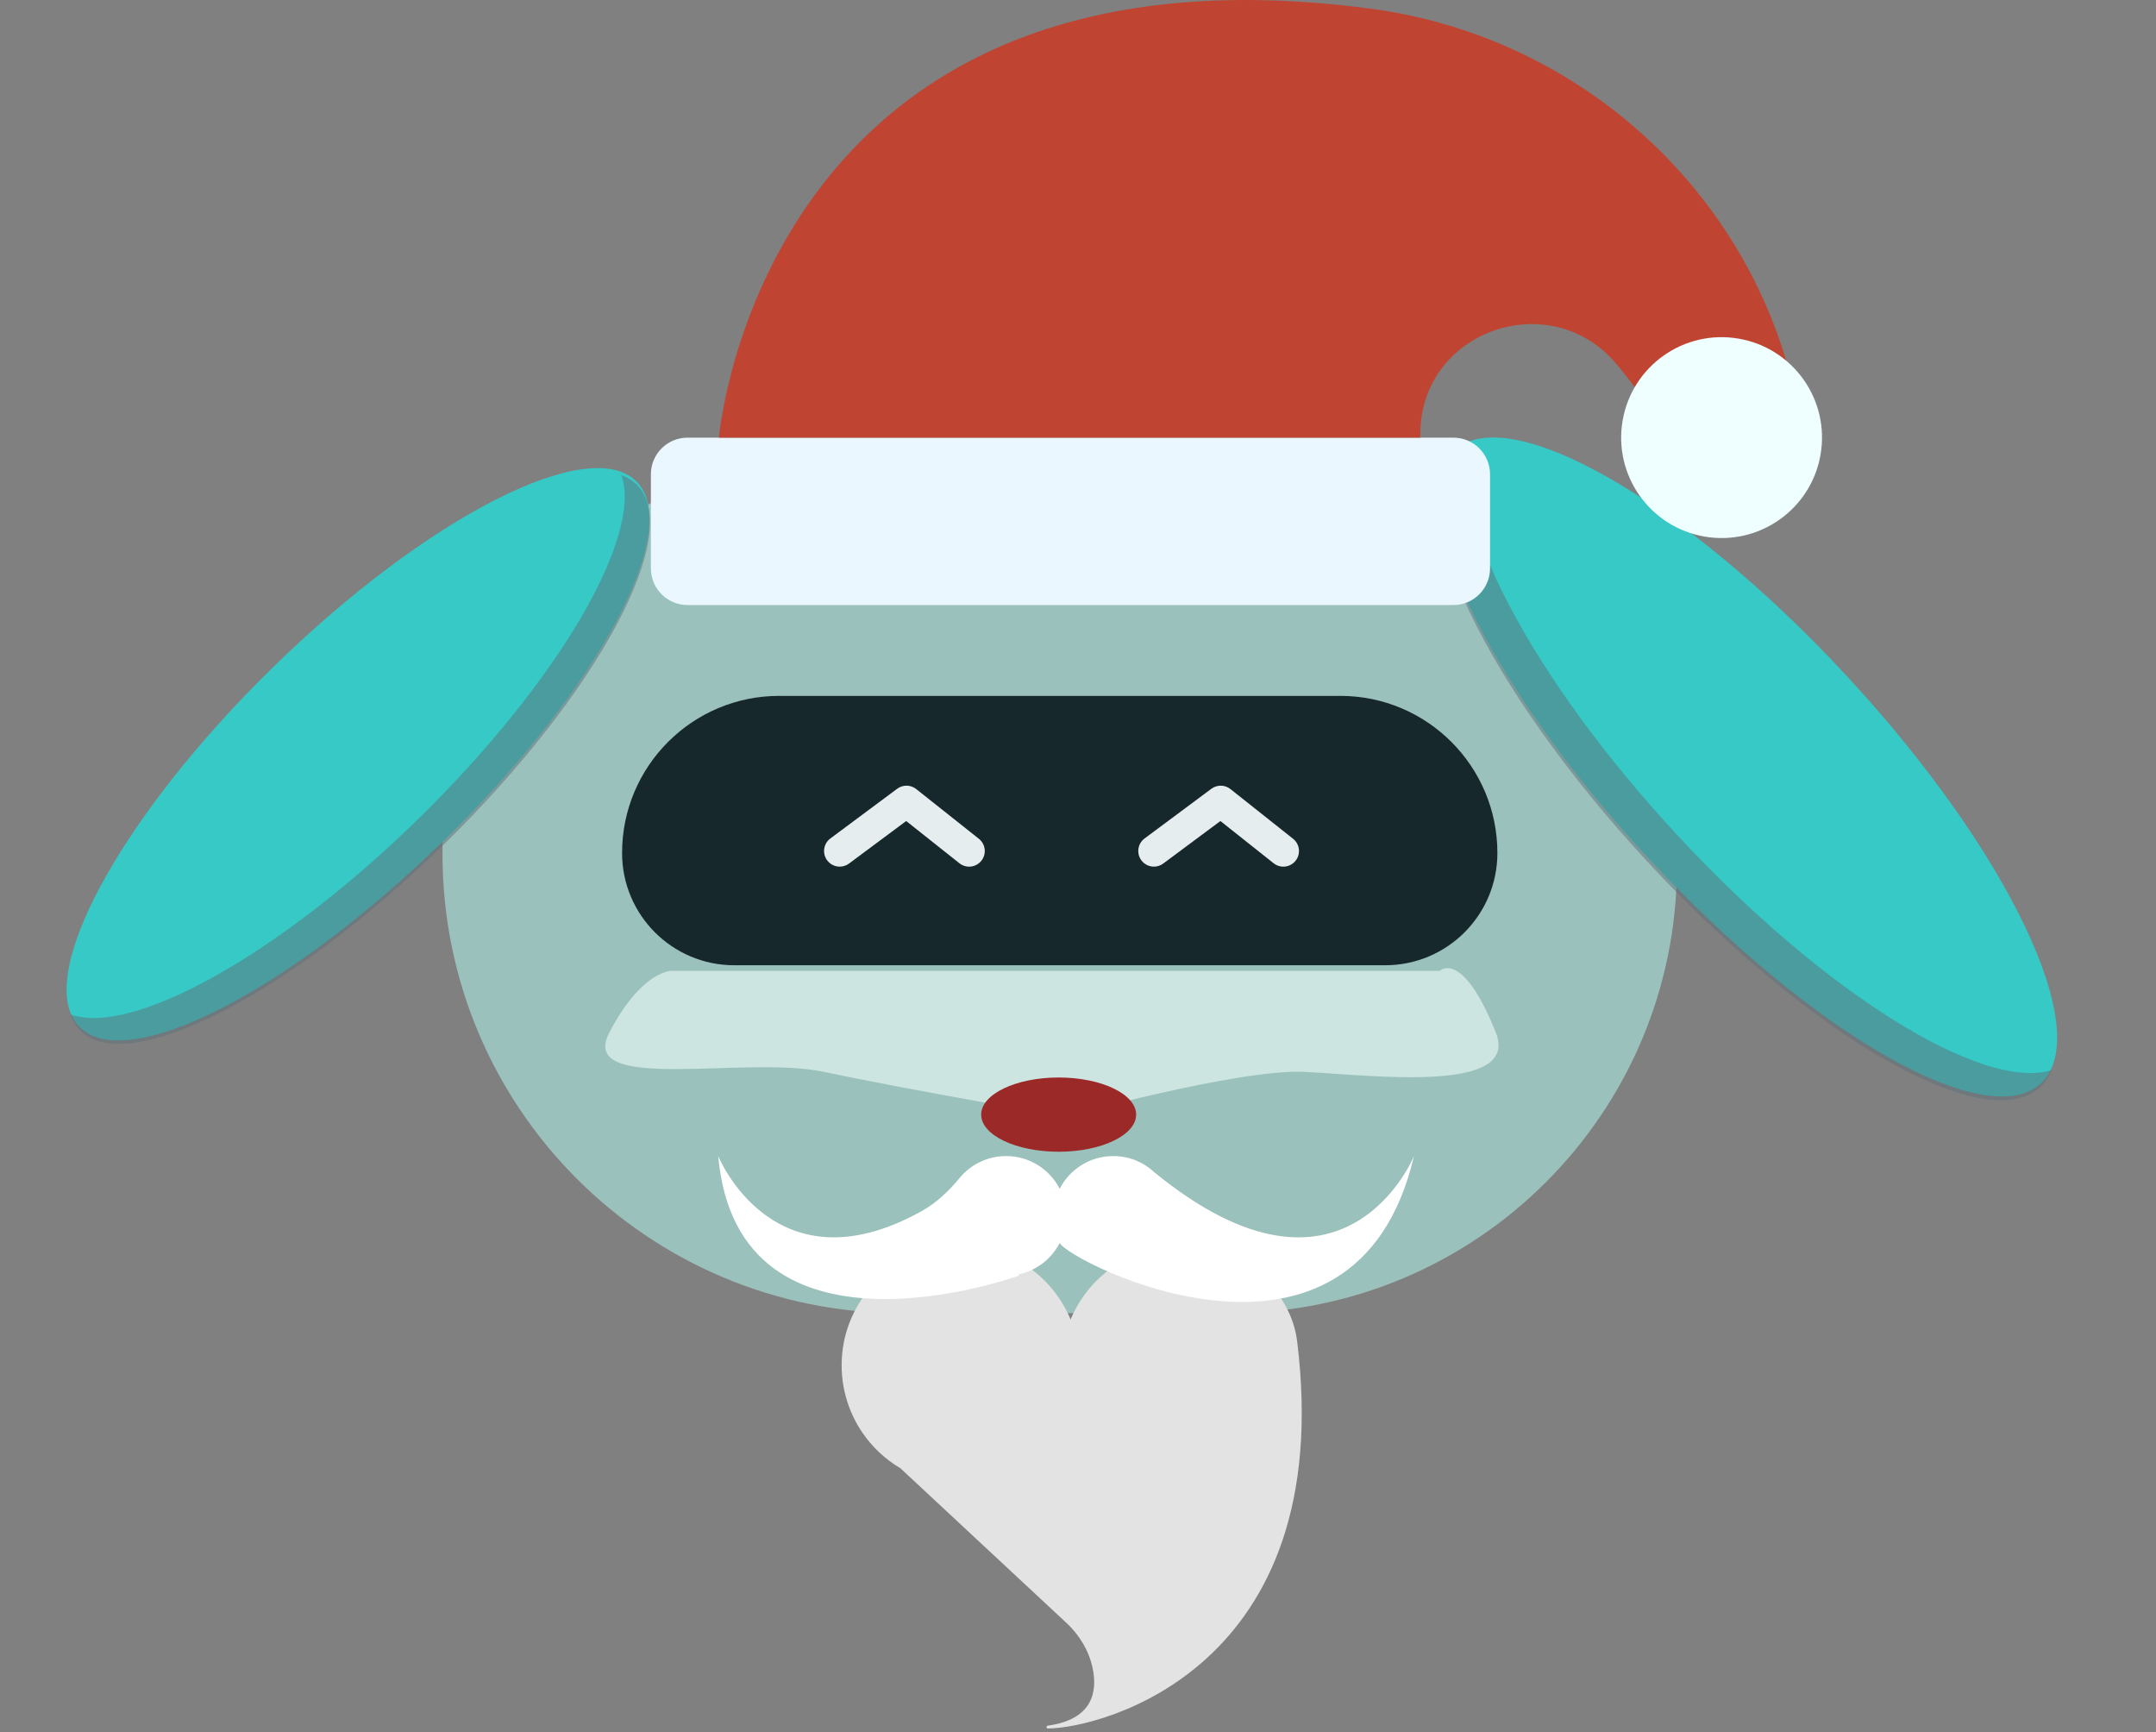 <svg width="188" height="151" viewBox="0 0 188 151" fill="none" xmlns="http://www.w3.org/2000/svg">
<rect x="0" y="0" width="188" height="151" fill="#808080" stroke="none"/>
<path d="M38.587 72.099C38.587 54.978 52.467 41.099 69.587 41.099H115.227C132.347 41.099 146.227 54.978 146.227 72.099V75.489C146.227 97.028 128.766 114.489 107.227 114.489H78.587C56.496 114.489 38.587 96.58 38.587 74.489V72.099Z" fill="#9BC1BC"/>
<path d="M54.244 74.369C54.244 66.803 60.377 60.669 67.944 60.669H116.87C124.437 60.669 130.57 66.803 130.57 74.369C130.57 79.773 126.189 84.154 120.785 84.154H64.029C58.625 84.154 54.244 79.773 54.244 74.369Z" fill="#17282D"/>
<path d="M126.8 39.283C131.555 34.874 146.862 43.651 160.99 58.886C175.118 74.121 182.715 90.047 177.96 94.457C173.206 98.866 157.898 90.089 143.771 74.854C129.643 59.619 122.046 43.693 126.8 39.283Z" fill="#36C9C6"/>
<g opacity="0.5">
<path d="M146.26 72.812C133.422 58.967 125.979 44.557 128.294 38.731C127.693 38.918 127.168 39.209 126.734 39.611C121.979 44.02 129.577 59.945 143.704 75.181C157.832 90.418 173.139 99.194 177.894 94.784C178.328 94.382 178.657 93.881 178.89 93.295C172.906 95.165 159.097 86.656 146.26 72.812Z" fill="#5D7077"/>
</g>
<path d="M55.518 41.998C51.423 37.809 37.223 45.053 23.803 58.175C10.382 71.298 2.824 85.332 6.919 89.52C11.014 93.709 25.214 86.466 38.634 73.344C52.055 60.221 59.614 46.187 55.518 41.998Z" fill="#36C9C6"/>
<g opacity="0.5">
<path d="M36.479 71.391C48.674 59.466 56.026 46.793 54.195 41.433C54.729 41.629 55.19 41.914 55.564 42.297C59.659 46.486 52.1 60.519 38.68 73.642C25.259 86.766 11.059 94.008 6.964 89.819C6.59 89.437 6.316 88.971 6.132 88.431C11.448 90.383 24.284 83.315 36.479 71.391Z" fill="#5D7077"/>
</g>
<path d="M125.543 84.644C125.543 84.644 127.5 82.686 130.436 90.025C132.583 95.395 119.576 93.738 113.8 93.45C108.025 93.163 92.896 97.365 92.896 97.365C92.896 97.365 78.707 94.918 71.858 93.45C65.008 91.983 50.33 95.407 53.131 90.025C55.932 84.644 58.513 84.644 58.513 84.644H125.543Z" fill="#CCE5E1"/>
<path d="M99.068 97.176C99.068 98.963 96.043 100.412 92.313 100.412C88.582 100.412 85.557 98.963 85.557 97.176C85.557 95.389 88.582 93.94 92.313 93.94C96.043 93.94 99.068 95.389 99.068 97.176Z" fill="#9B2927"/>
<path d="M100.621 75.556C100.204 75.556 99.794 75.366 99.526 75.006C99.078 74.402 99.202 73.549 99.806 73.1L105.632 68.767C106.128 68.399 106.81 68.409 107.292 68.793L112.754 73.127C113.343 73.595 113.442 74.451 112.974 75.042C112.506 75.632 111.65 75.73 111.06 75.262L106.418 71.579L101.431 75.288C101.189 75.468 100.904 75.556 100.621 75.556Z" fill="#E6EDEF"/>
<path d="M73.222 75.556C72.805 75.556 72.395 75.366 72.127 75.006C71.678 74.402 71.803 73.549 72.407 73.1L78.233 68.767C78.729 68.399 79.41 68.409 79.892 68.793L85.355 73.127C85.944 73.595 86.043 74.451 85.575 75.042C85.107 75.632 84.251 75.73 83.661 75.262L79.019 71.579L74.032 75.288C73.79 75.468 73.505 75.556 73.222 75.556Z" fill="#E6EDEF"/>
<path d="M113.111 116.956C112.551 112.41 108.387 109.04 103.839 108.656C99.137 108.259 95.023 111.011 93.355 115.04C91.73 111.117 87.787 108.405 83.241 108.631C78.132 108.886 73.89 112.964 73.433 118.077C73.204 120.634 73.903 123.018 75.223 124.938L75.22 124.939L75.23 124.948C76.087 126.192 77.209 127.234 78.511 128.004L92.985 141.484C94.125 142.545 94.959 143.915 95.277 145.441C95.698 147.462 95.319 149.9 91.365 150.448C91.211 150.469 91.222 150.695 91.377 150.695C95.924 150.676 116.626 145.524 113.111 116.956Z" fill="#E3E3E3"/>
<path d="M100.699 102.237L100.698 102.239C99.757 101.343 98.482 100.789 97.075 100.789C95.035 100.789 93.27 101.95 92.403 103.642C91.536 101.95 89.772 100.789 87.731 100.789C86.093 100.789 84.631 101.537 83.669 102.707C82.734 103.845 81.658 104.87 80.368 105.588C67.488 112.756 62.627 100.789 62.627 100.789C64.347 120.096 88.848 111.217 88.848 111.217L88.804 111.108C90.379 110.782 91.692 109.751 92.403 108.365C93.27 110.057 118.167 122.667 123.296 100.789C123.296 100.789 117.232 115.724 100.699 102.237Z" fill="white"/>
<path d="M126.734 38.156H59.951C58.186 38.156 56.755 39.587 56.755 41.352V49.553C56.755 51.317 58.186 52.748 59.951 52.748H126.734C128.498 52.748 129.929 51.317 129.929 49.553V41.352C129.929 39.587 128.498 38.156 126.734 38.156Z" fill="#EAF7FF"/>
<path d="M62.69 38.156C62.69 38.156 66.373 -6.258 119.472 0.75C138.596 3.274 154.018 17.986 157.025 37.04C157.083 37.408 157.138 37.78 157.189 38.156H145.499C145.499 38.156 143.607 34.877 140.908 31.691C135.217 24.974 124.106 28.741 123.854 37.541C123.848 37.743 123.845 37.947 123.845 38.156H62.69Z" fill="#BF4532"/>
<path d="M158.749 39.639C159.571 34.873 156.373 30.344 151.607 29.523C146.842 28.701 142.312 31.898 141.491 36.664C140.669 41.43 143.866 45.959 148.632 46.781C153.398 47.602 157.927 44.405 158.749 39.639Z" fill="#EFFEFF"/>
</svg>
